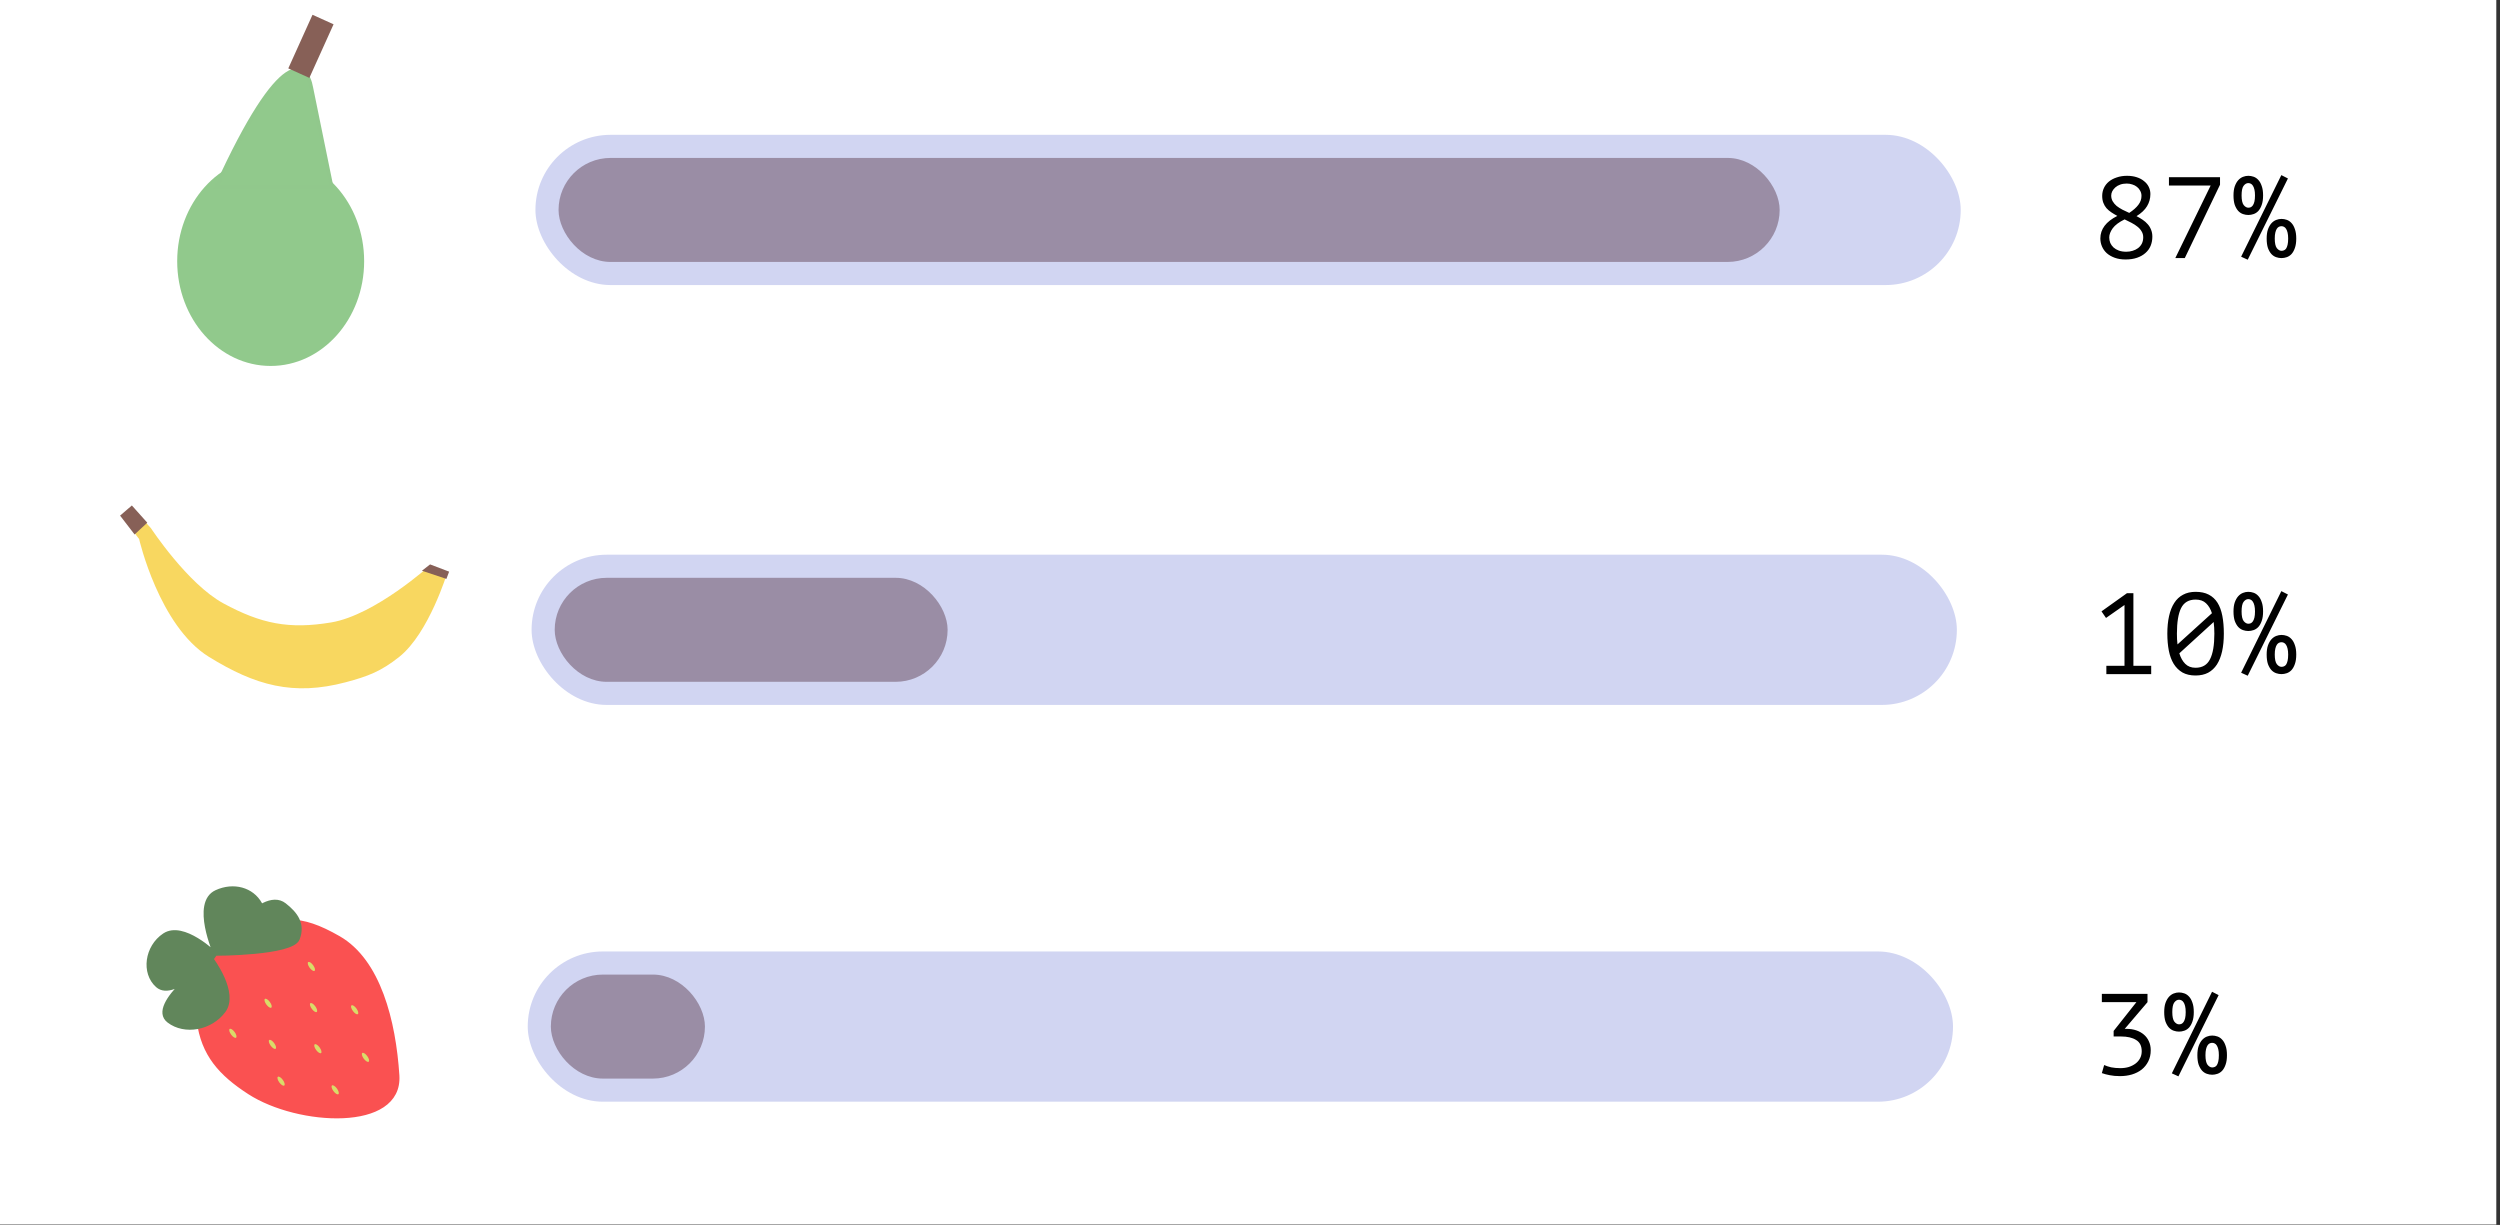 <svg width="649" height="318" viewBox="0 0 649 318" fill="none" xmlns="http://www.w3.org/2000/svg">
<rect x="0" y="0" width="649" height="318" fill="#333333" stroke="none"/>
<rect width="648.041" height="317.893" fill="white"/>
<ellipse cx="70.266" cy="67.811" rx="24.266" ry="27.189" fill="#91C98C"/>
<path d="M80.79 22.788C79.621 15.966 73.072 11.562 56.233 48.515H86.053L80.79 22.788Z" fill="#91C98C" stroke="#91C88C"/>
<path d="M83.859 5.072L77.575 18.987" stroke="#876057" stroke-width="6"/>
<path d="M64.724 283.618C77.432 291.836 104.09 293.332 103.181 279.206C102.271 265.08 98.335 249.436 87.922 243.466C77.509 237.495 72.985 238.549 63.203 242.241C53.42 245.934 50.455 256.22 51.57 264.98C52.685 273.739 57.248 278.784 64.724 283.618Z" fill="#FA5151" stroke="#FA5151"/>
<path d="M77.306 243.726C75.794 247.609 55.887 247.624 55.887 247.624L54.943 248.985C54.943 248.985 61.592 257.746 58.081 262.451C54.685 267.002 47.953 268.228 43.802 265.049C40.878 262.811 44.05 258.526 47.747 254.945C45.196 256.571 42.597 257.414 40.866 255.885C37.121 252.576 38.036 245.815 42.645 242.748C47.576 239.467 55.887 247.624 55.887 247.624C55.887 247.624 50 234.38 56.159 231.552C60.619 229.503 65.425 230.821 67.563 234.677C67.659 234.851 67.737 235.027 67.798 235.205C70.006 233.947 72.15 233.557 73.855 234.891C76.795 237.189 78.818 239.844 77.306 243.726Z" fill="#61865B"/>
<path d="M55.887 247.624C55.887 247.624 75.794 247.609 77.306 243.726C78.818 239.844 76.795 237.189 73.855 234.891C67.714 230.09 55.887 247.624 55.887 247.624ZM55.887 247.624C55.887 247.624 70.548 240.061 67.563 234.677C65.425 230.821 60.619 229.503 56.159 231.552C50 234.38 55.887 247.624 55.887 247.624ZM55.887 247.624C55.887 247.624 45.398 259.89 40.866 255.885C37.121 252.576 38.036 245.815 42.645 242.748C47.576 239.467 55.887 247.624 55.887 247.624ZM55.887 247.624L54.943 248.985M54.943 248.985C54.943 248.985 38.206 260.765 43.802 265.049C47.953 268.228 54.685 267.002 58.081 262.451C61.592 257.746 54.943 248.985 54.943 248.985Z" stroke="#61865B"/>
<ellipse cx="60.453" cy="268.249" rx="0.562" ry="1.404" transform="rotate(-36.056 60.453 268.249)" fill="#D9DB69"/>
<ellipse cx="69.601" cy="260.445" rx="0.562" ry="1.404" transform="rotate(-36.056 69.601 260.445)" fill="#D9DB69"/>
<ellipse cx="80.835" cy="250.895" rx="0.562" ry="1.404" transform="rotate(-36.056 80.835 250.895)" fill="#D9DB69"/>
<ellipse cx="70.722" cy="271.119" rx="0.562" ry="1.404" transform="rotate(-36.056 70.722 271.119)" fill="#D9DB69"/>
<ellipse cx="81.398" cy="261.569" rx="0.562" ry="1.404" transform="rotate(-36.056 81.398 261.569)" fill="#D9DB69"/>
<ellipse cx="82.519" cy="272.243" rx="0.562" ry="1.404" transform="rotate(-36.056 82.519 272.243)" fill="#D9DB69"/>
<ellipse cx="92.07" cy="262.131" rx="0.562" ry="1.404" transform="rotate(-36.056 92.07 262.131)" fill="#D9DB69"/>
<ellipse cx="72.968" cy="280.67" rx="0.562" ry="1.404" transform="rotate(-36.056 72.968 280.67)" fill="#D9DB69"/>
<ellipse cx="94.879" cy="274.49" rx="0.562" ry="1.404" transform="rotate(-36.056 94.879 274.49)" fill="#D9DB69"/>
<ellipse cx="87.015" cy="282.917" rx="0.562" ry="1.404" transform="rotate(-36.056 87.015 282.917)" fill="#D9DB69"/>
<rect x="139" y="35" width="370" height="39" rx="19.5" fill="#D1D5F2"/>
<rect x="138" y="144" width="370" height="39" rx="19.5" fill="#D1D5F2"/>
<rect x="137" y="247" width="370" height="39" rx="19.5" fill="#D1D5F2"/>
<rect x="145" y="41" width="317" height="27" rx="13.5" fill="#9A8DA5"/>
<rect x="144" y="150" width="102" height="27" rx="13.5" fill="#9A8DA5"/>
<rect x="143" y="253" width="40" height="27" rx="13.5" fill="#9A8DA5"/>
<path d="M545.25 61.9C545.25 59.48 546.72 57.53 549.66 56.05C549.1 55.75 548.58 55.44 548.1 55.12C547.62 54.8 547.2 54.44 546.84 54.04C546.5 53.64 546.23 53.18 546.03 52.66C545.83 52.14 545.73 51.54 545.73 50.86C545.73 50.12 545.88 49.43 546.18 48.79C546.48 48.15 546.91 47.6 547.47 47.14C548.03 46.68 548.71 46.32 549.51 46.06C550.31 45.78 551.2 45.64 552.18 45.64C553.1 45.64 553.93 45.76 554.67 46C555.43 46.24 556.07 46.58 556.59 47.02C557.13 47.44 557.54 47.94 557.82 48.52C558.1 49.1 558.24 49.72 558.24 50.38C558.24 51.52 557.95 52.57 557.37 53.53C556.81 54.47 555.9 55.33 554.64 56.11C555.22 56.41 555.76 56.73 556.26 57.07C556.76 57.41 557.19 57.79 557.55 58.21C557.93 58.63 558.22 59.11 558.42 59.65C558.64 60.17 558.75 60.77 558.75 61.45C558.75 62.29 558.6 63.08 558.3 63.82C558 64.54 557.55 65.16 556.95 65.68C556.37 66.2 555.65 66.61 554.79 66.91C553.93 67.21 552.93 67.36 551.79 67.36C550.73 67.36 549.79 67.21 548.97 66.91C548.15 66.61 547.46 66.21 546.9 65.71C546.36 65.21 545.95 64.63 545.67 63.97C545.39 63.31 545.25 62.62 545.25 61.9ZM556.38 61.6C556.38 61.02 556.24 60.51 555.96 60.07C555.7 59.61 555.34 59.2 554.88 58.84C554.44 58.48 553.93 58.15 553.35 57.85C552.77 57.55 552.17 57.25 551.55 56.95C550.11 57.65 549.08 58.42 548.46 59.26C547.86 60.1 547.56 60.89 547.56 61.63C547.56 62.13 547.65 62.61 547.83 63.07C548.03 63.51 548.31 63.9 548.67 64.24C549.05 64.58 549.51 64.85 550.05 65.05C550.61 65.25 551.25 65.35 551.97 65.35C552.55 65.35 553.1 65.27 553.62 65.11C554.16 64.95 554.63 64.72 555.03 64.42C555.45 64.1 555.78 63.71 556.02 63.25C556.26 62.77 556.38 62.22 556.38 61.6ZM548.07 50.77C548.07 51.33 548.2 51.83 548.46 52.27C548.72 52.71 549.06 53.11 549.48 53.47C549.92 53.81 550.42 54.13 550.98 54.43C551.54 54.71 552.13 54.99 552.75 55.27C553.81 54.57 554.6 53.87 555.12 53.17C555.66 52.47 555.93 51.7 555.93 50.86C555.93 50.36 555.82 49.92 555.6 49.54C555.4 49.14 555.12 48.8 554.76 48.52C554.42 48.24 554.02 48.03 553.56 47.89C553.1 47.73 552.62 47.65 552.12 47.65C551.48 47.65 550.91 47.74 550.41 47.92C549.91 48.1 549.49 48.34 549.15 48.64C548.81 48.94 548.54 49.28 548.34 49.66C548.16 50.02 548.07 50.39 548.07 50.77ZM564.708 67L573.888 48.16H563.058V46H576.318V47.95L567.168 67H564.708ZM579.817 50.74C579.817 49.8 579.927 49.01 580.147 48.37C580.387 47.71 580.687 47.18 581.047 46.78C581.407 46.38 581.817 46.09 582.277 45.91C582.737 45.73 583.197 45.64 583.657 45.64C584.117 45.64 584.577 45.72 585.037 45.88C585.497 46.04 585.907 46.32 586.267 46.72C586.627 47.1 586.917 47.62 587.137 48.28C587.377 48.92 587.497 49.74 587.497 50.74C587.497 51.72 587.377 52.54 587.137 53.2C586.917 53.84 586.627 54.36 586.267 54.76C585.907 55.14 585.497 55.41 585.037 55.57C584.577 55.73 584.117 55.81 583.657 55.81C583.197 55.81 582.737 55.73 582.277 55.57C581.817 55.41 581.407 55.14 581.047 54.76C580.687 54.36 580.387 53.84 580.147 53.2C579.927 52.54 579.817 51.72 579.817 50.74ZM581.917 50.74C581.917 51.92 582.097 52.75 582.457 53.23C582.837 53.69 583.237 53.92 583.657 53.92C583.877 53.92 584.087 53.88 584.287 53.8C584.507 53.7 584.697 53.53 584.857 53.29C585.017 53.05 585.147 52.73 585.247 52.33C585.347 51.91 585.397 51.38 585.397 50.74C585.397 50.12 585.347 49.61 585.247 49.21C585.147 48.79 585.017 48.46 584.857 48.22C584.697 47.96 584.507 47.78 584.287 47.68C584.087 47.58 583.877 47.53 583.657 47.53C583.197 47.53 582.787 47.77 582.427 48.25C582.087 48.71 581.917 49.54 581.917 50.74ZM588.427 61.93C588.427 60.99 588.537 60.2 588.757 59.56C588.997 58.9 589.297 58.37 589.657 57.97C590.017 57.57 590.427 57.28 590.887 57.1C591.347 56.92 591.807 56.83 592.267 56.83C592.727 56.83 593.187 56.91 593.647 57.07C594.107 57.23 594.517 57.51 594.877 57.91C595.237 58.29 595.527 58.81 595.747 59.47C595.987 60.11 596.107 60.93 596.107 61.93C596.107 62.91 595.987 63.73 595.747 64.39C595.527 65.03 595.237 65.55 594.877 65.95C594.517 66.33 594.107 66.6 593.647 66.76C593.187 66.92 592.727 67 592.267 67C591.807 67 591.347 66.92 590.887 66.76C590.427 66.6 590.017 66.33 589.657 65.95C589.297 65.55 588.997 65.03 588.757 64.39C588.537 63.73 588.427 62.91 588.427 61.93ZM590.527 61.93C590.527 63.11 590.707 63.94 591.067 64.42C591.447 64.88 591.847 65.11 592.267 65.11C592.487 65.11 592.697 65.07 592.897 64.99C593.117 64.91 593.307 64.76 593.467 64.54C593.627 64.3 593.757 63.97 593.857 63.55C593.957 63.13 594.007 62.59 594.007 61.93C594.007 61.31 593.957 60.8 593.857 60.4C593.757 59.98 593.627 59.65 593.467 59.41C593.307 59.15 593.117 58.97 592.897 58.87C592.697 58.77 592.487 58.72 592.267 58.72C592.047 58.72 591.827 58.77 591.607 58.87C591.407 58.97 591.227 59.14 591.067 59.38C590.907 59.62 590.777 59.95 590.677 60.37C590.577 60.77 590.527 61.29 590.527 61.93ZM592.237 45.46L593.947 46.33L583.507 67.42L581.797 66.64L592.237 45.46Z" fill="black"/>
<path d="M546.81 172.84H551.52V157.06L546.72 160.42L545.55 158.71L552.15 154H553.83V172.84H558.45V175H546.81V172.84ZM562.638 164.5C562.638 162.8 562.788 161.28 563.088 159.94C563.388 158.58 563.838 157.44 564.438 156.52C565.038 155.58 565.798 154.87 566.718 154.39C567.638 153.89 568.728 153.64 569.988 153.64C571.328 153.64 572.458 153.88 573.378 154.36C574.318 154.84 575.078 155.54 575.658 156.46C576.238 157.38 576.658 158.52 576.918 159.88C577.178 161.22 577.308 162.76 577.308 164.5C577.308 166.2 577.158 167.73 576.858 169.09C576.558 170.43 576.108 171.57 575.508 172.51C574.908 173.43 574.148 174.14 573.228 174.64C572.308 175.12 571.218 175.36 569.958 175.36C568.638 175.36 567.508 175.1 566.568 174.58C565.648 174.04 564.888 173.29 564.288 172.33C563.708 171.37 563.288 170.23 563.028 168.91C562.768 167.57 562.638 166.1 562.638 164.5ZM574.848 164.5C574.848 163.44 574.788 162.43 574.668 161.47L565.758 169.6C566.098 170.74 566.608 171.65 567.288 172.33C567.968 173.01 568.858 173.35 569.958 173.35C571.718 173.35 572.968 172.62 573.708 171.16C574.468 169.7 574.848 167.48 574.848 164.5ZM565.128 164.5C565.128 165 565.138 165.48 565.158 165.94C565.198 166.4 565.238 166.85 565.278 167.29L574.218 159.19C573.878 158.11 573.368 157.25 572.688 156.61C572.028 155.97 571.128 155.65 569.988 155.65C568.208 155.65 566.948 156.39 566.208 157.87C565.488 159.33 565.128 161.54 565.128 164.5ZM579.817 158.74C579.817 157.8 579.927 157.01 580.147 156.37C580.387 155.71 580.687 155.18 581.047 154.78C581.407 154.38 581.817 154.09 582.277 153.91C582.737 153.73 583.197 153.64 583.657 153.64C584.117 153.64 584.577 153.72 585.037 153.88C585.497 154.04 585.907 154.32 586.267 154.72C586.627 155.1 586.917 155.62 587.137 156.28C587.377 156.92 587.497 157.74 587.497 158.74C587.497 159.72 587.377 160.54 587.137 161.2C586.917 161.84 586.627 162.36 586.267 162.76C585.907 163.14 585.497 163.41 585.037 163.57C584.577 163.73 584.117 163.81 583.657 163.81C583.197 163.81 582.737 163.73 582.277 163.57C581.817 163.41 581.407 163.14 581.047 162.76C580.687 162.36 580.387 161.84 580.147 161.2C579.927 160.54 579.817 159.72 579.817 158.74ZM581.917 158.74C581.917 159.92 582.097 160.75 582.457 161.23C582.837 161.69 583.237 161.92 583.657 161.92C583.877 161.92 584.087 161.88 584.287 161.8C584.507 161.7 584.697 161.53 584.857 161.29C585.017 161.05 585.147 160.73 585.247 160.33C585.347 159.91 585.397 159.38 585.397 158.74C585.397 158.12 585.347 157.61 585.247 157.21C585.147 156.79 585.017 156.46 584.857 156.22C584.697 155.96 584.507 155.78 584.287 155.68C584.087 155.58 583.877 155.53 583.657 155.53C583.197 155.53 582.787 155.77 582.427 156.25C582.087 156.71 581.917 157.54 581.917 158.74ZM588.427 169.93C588.427 168.99 588.537 168.2 588.757 167.56C588.997 166.9 589.297 166.37 589.657 165.97C590.017 165.57 590.427 165.28 590.887 165.1C591.347 164.92 591.807 164.83 592.267 164.83C592.727 164.83 593.187 164.91 593.647 165.07C594.107 165.23 594.517 165.51 594.877 165.91C595.237 166.29 595.527 166.81 595.747 167.47C595.987 168.11 596.107 168.93 596.107 169.93C596.107 170.91 595.987 171.73 595.747 172.39C595.527 173.03 595.237 173.55 594.877 173.95C594.517 174.33 594.107 174.6 593.647 174.76C593.187 174.92 592.727 175 592.267 175C591.807 175 591.347 174.92 590.887 174.76C590.427 174.6 590.017 174.33 589.657 173.95C589.297 173.55 588.997 173.03 588.757 172.39C588.537 171.73 588.427 170.91 588.427 169.93ZM590.527 169.93C590.527 171.11 590.707 171.94 591.067 172.42C591.447 172.88 591.847 173.11 592.267 173.11C592.487 173.11 592.697 173.07 592.897 172.99C593.117 172.91 593.307 172.76 593.467 172.54C593.627 172.3 593.757 171.97 593.857 171.55C593.957 171.13 594.007 170.59 594.007 169.93C594.007 169.31 593.957 168.8 593.857 168.4C593.757 167.98 593.627 167.65 593.467 167.41C593.307 167.15 593.117 166.97 592.897 166.87C592.697 166.77 592.487 166.72 592.267 166.72C592.047 166.72 591.827 166.77 591.607 166.87C591.407 166.97 591.227 167.14 591.067 167.38C590.907 167.62 590.777 167.95 590.677 168.37C590.577 168.77 590.527 169.29 590.527 169.93ZM592.237 153.46L593.947 154.33L583.507 175.42L581.797 174.64L592.237 153.46Z" fill="black"/>
<path d="M550.44 277.29C551.24 277.29 551.97 277.19 552.63 276.99C553.31 276.77 553.9 276.47 554.4 276.09C554.9 275.71 555.29 275.25 555.57 274.71C555.85 274.17 555.99 273.57 555.99 272.91C555.99 271.53 555.5 270.55 554.52 269.97C553.56 269.37 552.26 269.07 550.62 269.07H548.7V267.63L554.61 260.16H545.64V258H557.49V260.16L551.58 267.09H552.06C552.98 267.09 553.82 267.22 554.58 267.48C555.34 267.74 556 268.11 556.56 268.59C557.12 269.07 557.55 269.65 557.85 270.33C558.17 271.01 558.33 271.78 558.33 272.64C558.33 273.72 558.12 274.68 557.7 275.52C557.28 276.36 556.71 277.07 555.99 277.65C555.27 278.21 554.42 278.64 553.44 278.94C552.48 279.22 551.45 279.36 550.35 279.36C549.33 279.36 548.44 279.28 547.68 279.12C546.94 278.98 546.26 278.8 545.64 278.58L546.24 276.48C546.76 276.72 547.37 276.92 548.07 277.08C548.77 277.22 549.56 277.29 550.44 277.29ZM561.828 262.74C561.828 261.8 561.938 261.01 562.158 260.37C562.398 259.71 562.698 259.18 563.058 258.78C563.418 258.38 563.828 258.09 564.288 257.91C564.748 257.73 565.208 257.64 565.668 257.64C566.128 257.64 566.588 257.72 567.048 257.88C567.508 258.04 567.918 258.32 568.278 258.72C568.638 259.1 568.928 259.62 569.148 260.28C569.388 260.92 569.508 261.74 569.508 262.74C569.508 263.72 569.388 264.54 569.148 265.2C568.928 265.84 568.638 266.36 568.278 266.76C567.918 267.14 567.508 267.41 567.048 267.57C566.588 267.73 566.128 267.81 565.668 267.81C565.208 267.81 564.748 267.73 564.288 267.57C563.828 267.41 563.418 267.14 563.058 266.76C562.698 266.36 562.398 265.84 562.158 265.2C561.938 264.54 561.828 263.72 561.828 262.74ZM563.928 262.74C563.928 263.92 564.108 264.75 564.468 265.23C564.848 265.69 565.248 265.92 565.668 265.92C565.888 265.92 566.098 265.88 566.298 265.8C566.518 265.7 566.708 265.53 566.868 265.29C567.028 265.05 567.158 264.73 567.258 264.33C567.358 263.91 567.408 263.38 567.408 262.74C567.408 262.12 567.358 261.61 567.258 261.21C567.158 260.79 567.028 260.46 566.868 260.22C566.708 259.96 566.518 259.78 566.298 259.68C566.098 259.58 565.888 259.53 565.668 259.53C565.208 259.53 564.798 259.77 564.438 260.25C564.098 260.71 563.928 261.54 563.928 262.74ZM570.438 273.93C570.438 272.99 570.548 272.2 570.768 271.56C571.008 270.9 571.308 270.37 571.668 269.97C572.028 269.57 572.438 269.28 572.898 269.1C573.358 268.92 573.818 268.83 574.278 268.83C574.738 268.83 575.198 268.91 575.658 269.07C576.118 269.23 576.528 269.51 576.888 269.91C577.248 270.29 577.538 270.81 577.758 271.47C577.998 272.11 578.118 272.93 578.118 273.93C578.118 274.91 577.998 275.73 577.758 276.39C577.538 277.03 577.248 277.55 576.888 277.95C576.528 278.33 576.118 278.6 575.658 278.76C575.198 278.92 574.738 279 574.278 279C573.818 279 573.358 278.92 572.898 278.76C572.438 278.6 572.028 278.33 571.668 277.95C571.308 277.55 571.008 277.03 570.768 276.39C570.548 275.73 570.438 274.91 570.438 273.93ZM572.538 273.93C572.538 275.11 572.718 275.94 573.078 276.42C573.458 276.88 573.858 277.11 574.278 277.11C574.498 277.11 574.708 277.07 574.908 276.99C575.128 276.91 575.318 276.76 575.478 276.54C575.638 276.3 575.768 275.97 575.868 275.55C575.968 275.13 576.018 274.59 576.018 273.93C576.018 273.31 575.968 272.8 575.868 272.4C575.768 271.98 575.638 271.65 575.478 271.41C575.318 271.15 575.128 270.97 574.908 270.87C574.708 270.77 574.498 270.72 574.278 270.72C574.058 270.72 573.838 270.77 573.618 270.87C573.418 270.97 573.238 271.14 573.078 271.38C572.918 271.62 572.788 271.95 572.688 272.37C572.588 272.77 572.538 273.29 572.538 273.93ZM574.248 257.46L575.958 258.33L565.518 279.42L563.808 278.64L574.248 257.46Z" fill="black"/>
<path d="M34.233 131.692L31.644 134.045L36.115 139.928C36.115 139.928 41.292 162.518 54.234 170.519C66.239 177.94 76.128 180.733 89.767 177.108C95.567 175.566 98.954 174.255 103.651 170.519C111.349 164.396 116.122 148.635 116.122 148.635L111.652 146.752C111.652 146.752 97.41 159.651 86.002 161.577C75.052 163.425 67.761 161.929 57.999 156.635C48.687 151.585 39.174 137.104 39.174 137.104L34.233 131.692Z" fill="#F8D760"/>
<path d="M34.233 131.221L38.233 135.692L34.939 138.751L31.174 133.853L34.233 131.221Z" fill="#876057"/>
<path d="M111.651 146.517L116.593 148.399L115.887 150.282L109.534 148.164L111.651 146.517Z" fill="#876057"/>
</svg>

